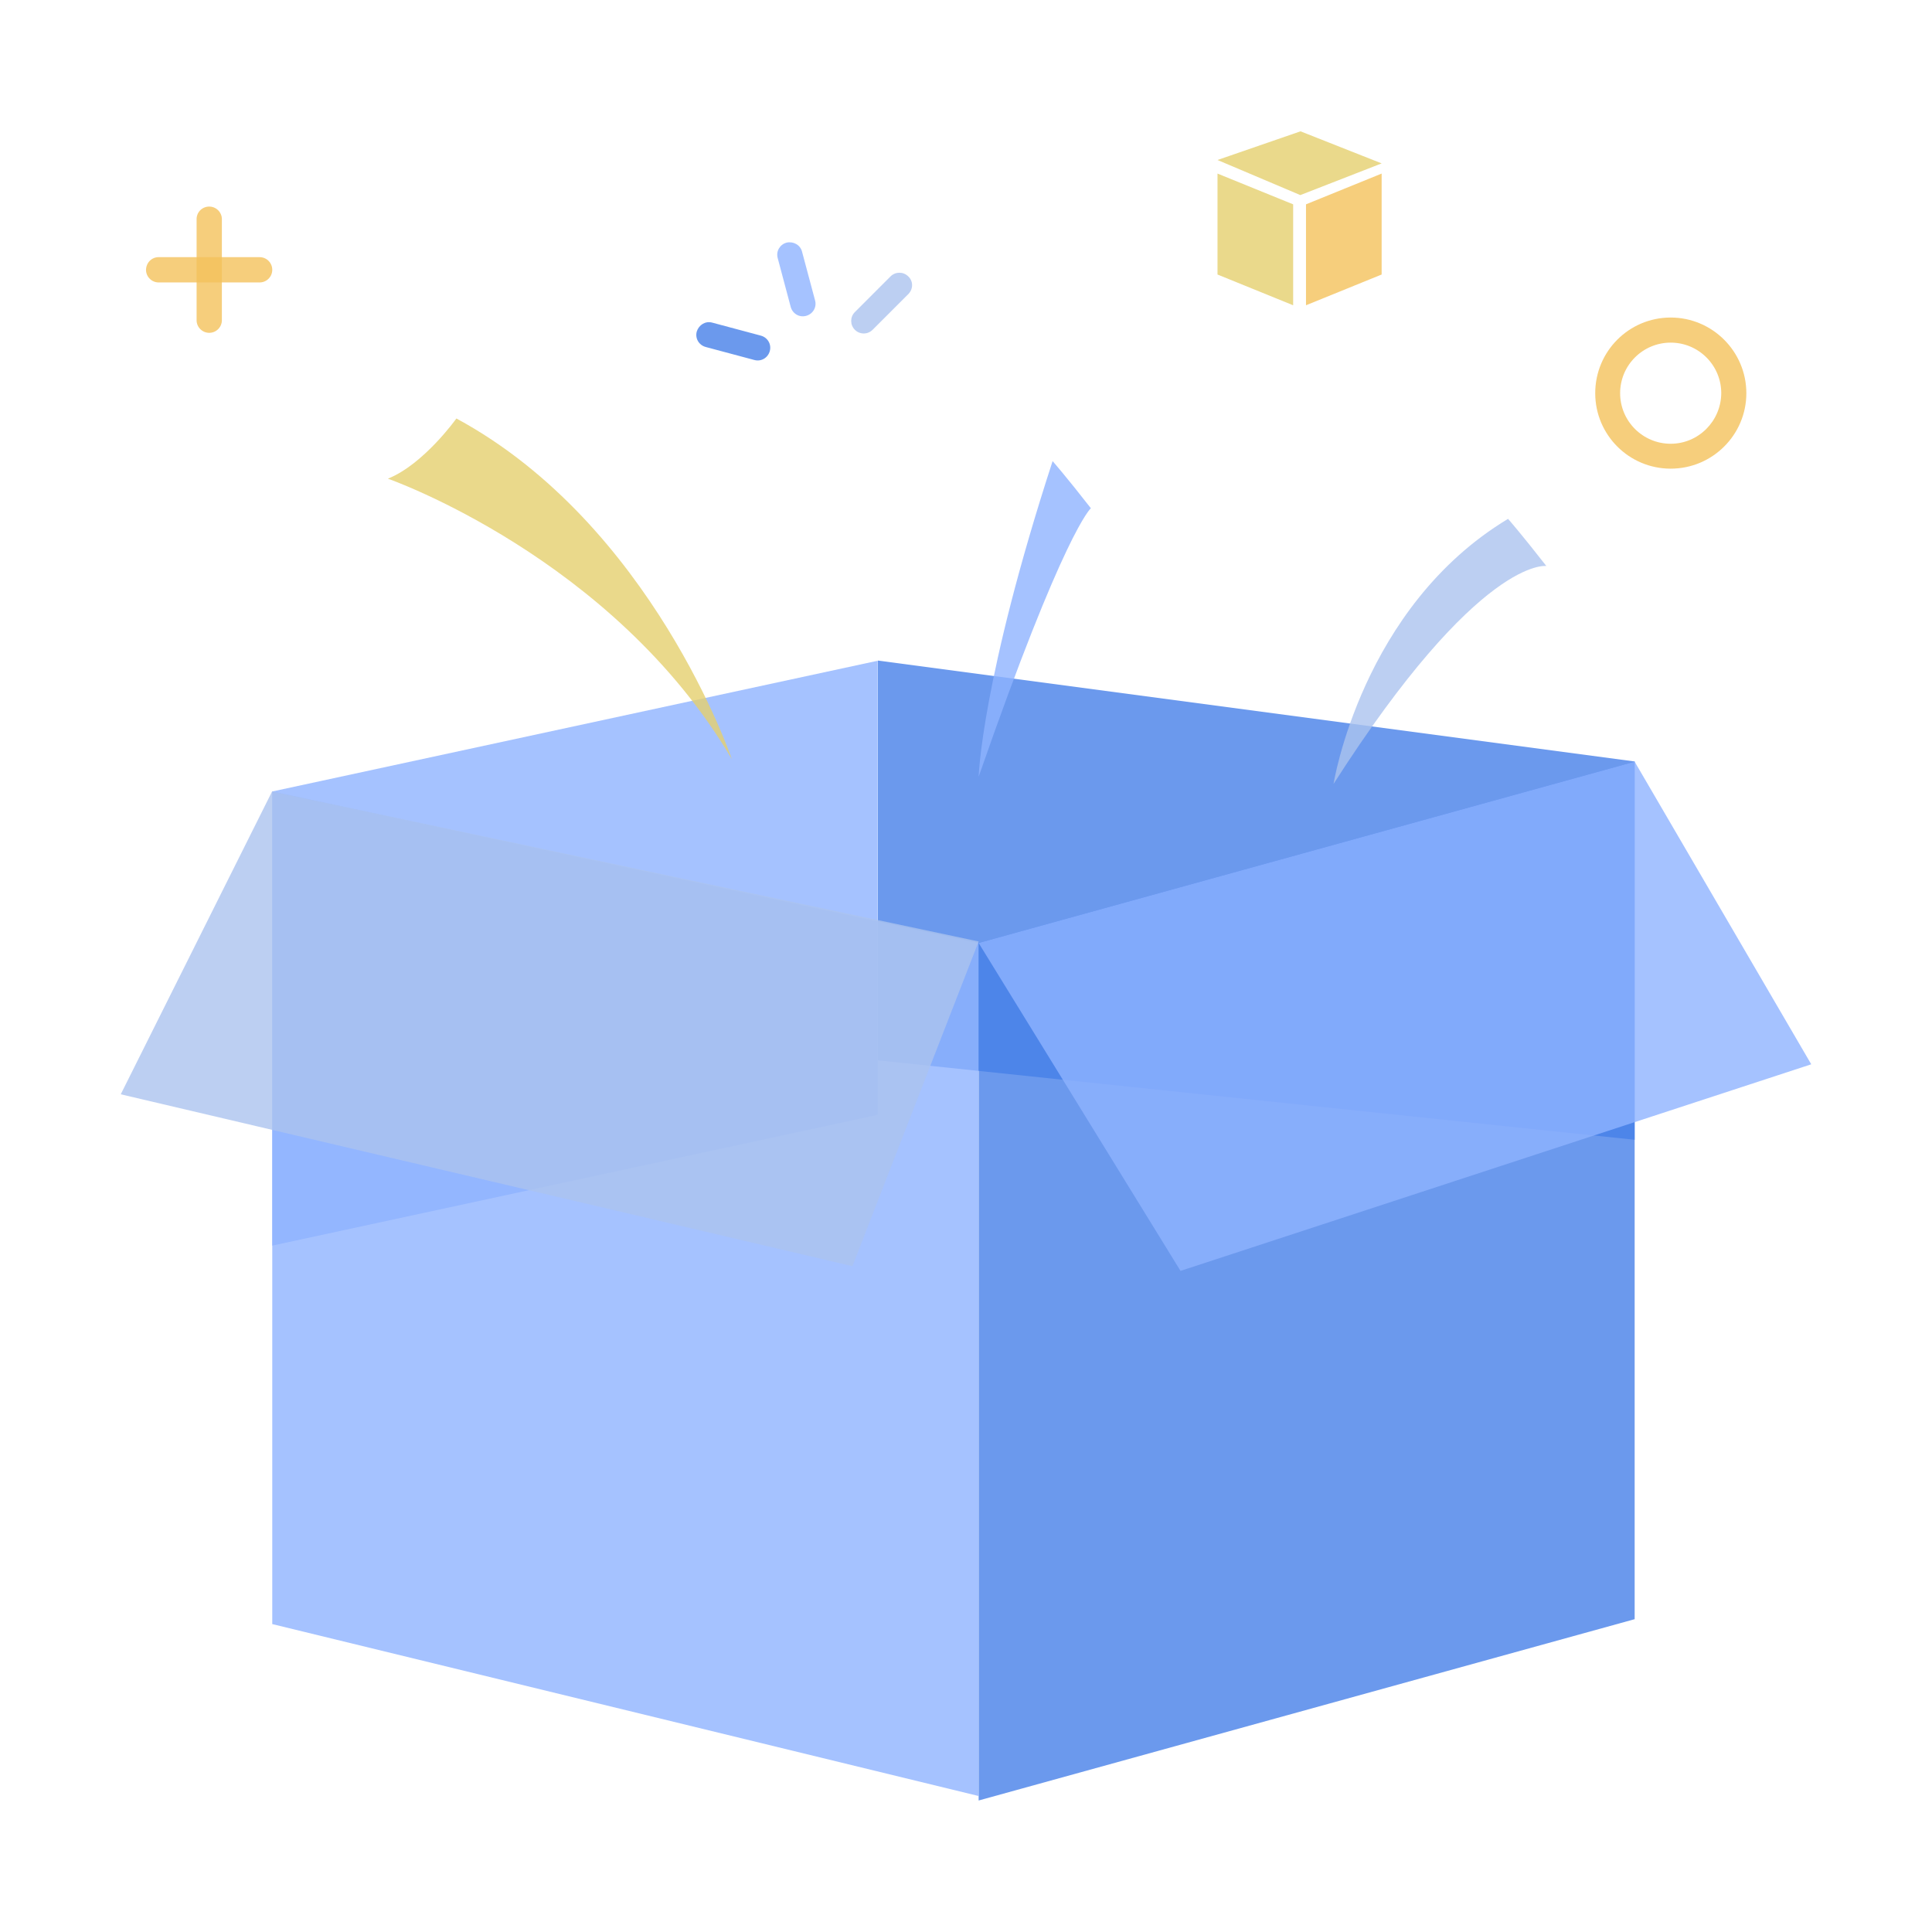 <?xml version="1.0" standalone="no"?><!DOCTYPE svg PUBLIC "-//W3C//DTD SVG 1.1//EN" "http://www.w3.org/Graphics/SVG/1.1/DTD/svg11.dtd"><svg t="1678333905402" class="icon" viewBox="0 0 1024 1024" version="1.1" xmlns="http://www.w3.org/2000/svg" p-id="41552" xmlns:xlink="http://www.w3.org/1999/xlink" width="128" height="128"><path d="M84.1 136.3h53.5a6.7 6.7 0 0 1 0 13.4H84.1c-3.7 0-6.7-3-6.7-6.7 0.1-3.8 3-6.7 6.7-6.7z" fill="#F4C15B" opacity=".8" p-id="41553"></path><path d="M110.9 109.5c3.7 0 6.7 3 6.7 6.7v53.5a6.7 6.7 0 0 1-13.4 0v-53.5c0-3.8 3-6.7 6.7-6.7z" fill="#F4C15B" opacity=".8" p-id="41554"></path><path d="M377.5 171l25.8 6.9c3.6 1 5.7 4.6 4.7 8.2-1 3.6-4.6 5.7-8.2 4.7l-25.8-6.9c-3.6-1-5.7-4.6-4.7-8.2 1.1-3.5 4.6-5.7 8.2-4.7z" fill="#4680E8" opacity=".8" p-id="41555"></path><path d="M425.1 133.4l6.9 25.8c1 3.6-1.1 7.2-4.7 8.2s-7.2-1.1-8.2-4.7l-6.9-25.9c-1-3.6 1.1-7.2 4.7-8.2 3.6-0.8 7.3 1.2 8.2 4.8z" fill="#8FB3FF" opacity=".8" p-id="41556"></path><path d="M481.4 155.9l-18.9 18.9c-2.6 2.6-6.8 2.6-9.4 0s-2.6-6.8 0-9.4l18.9-18.9c2.6-2.6 6.8-2.6 9.4 0 2.7 2.5 2.7 6.7 0 9.4z" fill="#ABC3EF" opacity=".8" p-id="41557"></path><path d="M885.5 168.3c-22.1 0-40 17.9-40 40.1 0 22.1 17.9 40 40 40s40.1-17.9 40.1-40-18-40.1-40.1-40.1z m0 66.9c-14.8 0-26.8-12-26.8-26.8s12-26.8 26.8-26.8 26.8 12 26.8 26.8c-0.1 14.8-12.1 26.8-26.8 26.8z" fill="#F4C15B" opacity=".8" p-id="41558"></path><path d="M866.4 403.6l-401.1-53.5V562l401.1 42.1V403.6z" fill="#4680E8" opacity=".8" p-id="41559"></path><path d="M144.3 419.5l320.9-69.3v240.7l-320.9 69.3V419.5z" fill="#8FB3FF" opacity=".8" p-id="41560"></path><path d="M518.7 499.8l347.7-96.1v454.5l-347.7 96.1V499.8z" fill="#4680E8" opacity=".8" p-id="41561"></path><path d="M144.3 419.5l374.3 80.3v452.1l-374.3-91.1V419.5z" fill="#8FB3FF" opacity=".8" p-id="41562"></path><path d="M518.7 499l-374.5-79.5L64 580l387.8 91.1L518.7 499z" fill="#ABC3EF" opacity=".8" p-id="41563"></path><path d="M732.3 92l-40.1 16.3v53.5l40.1-16.3V92z" fill="#F4C15B" opacity=".8" p-id="41564"></path><path d="M645.3 145.5l40.1 16.3v-53.5L645.3 92v53.5z m87-58.9l-43-17-44 15.2 43.9 18.6 43.1-16.8z" fill="#E5CF6E" opacity=".8" p-id="41565"></path><path d="M518.7 499.8l347.7-96.1L960 564.1 625.7 673.6l-107-173.8z" fill="#8FB3FF" opacity=".8" p-id="41566"></path><path d="M706.8 415.5s14.9-93.8 92.5-140.5c0 0 6.8 7.7 20.3 25 0.1 0-35.3-5.6-112.8 115.5z" fill="#ABC3EF" opacity=".8" p-id="41567"></path><path d="M518.7 411.7s1.5-51.4 39.2-167.3c0 0 6.8 7.7 20.3 25-0.1 0-14.3 12.3-59.5 142.3z" fill="#8FB3FF" opacity=".8" p-id="41568"></path><path d="M387.9 402.4s-42.3-124.5-146-180.6c0 0-17.3 24.3-36.3 31.9-0.1 0 119.3 41.6 182.3 148.7z" fill="#E5CF6E" opacity=".8" p-id="41569"></path></svg>
